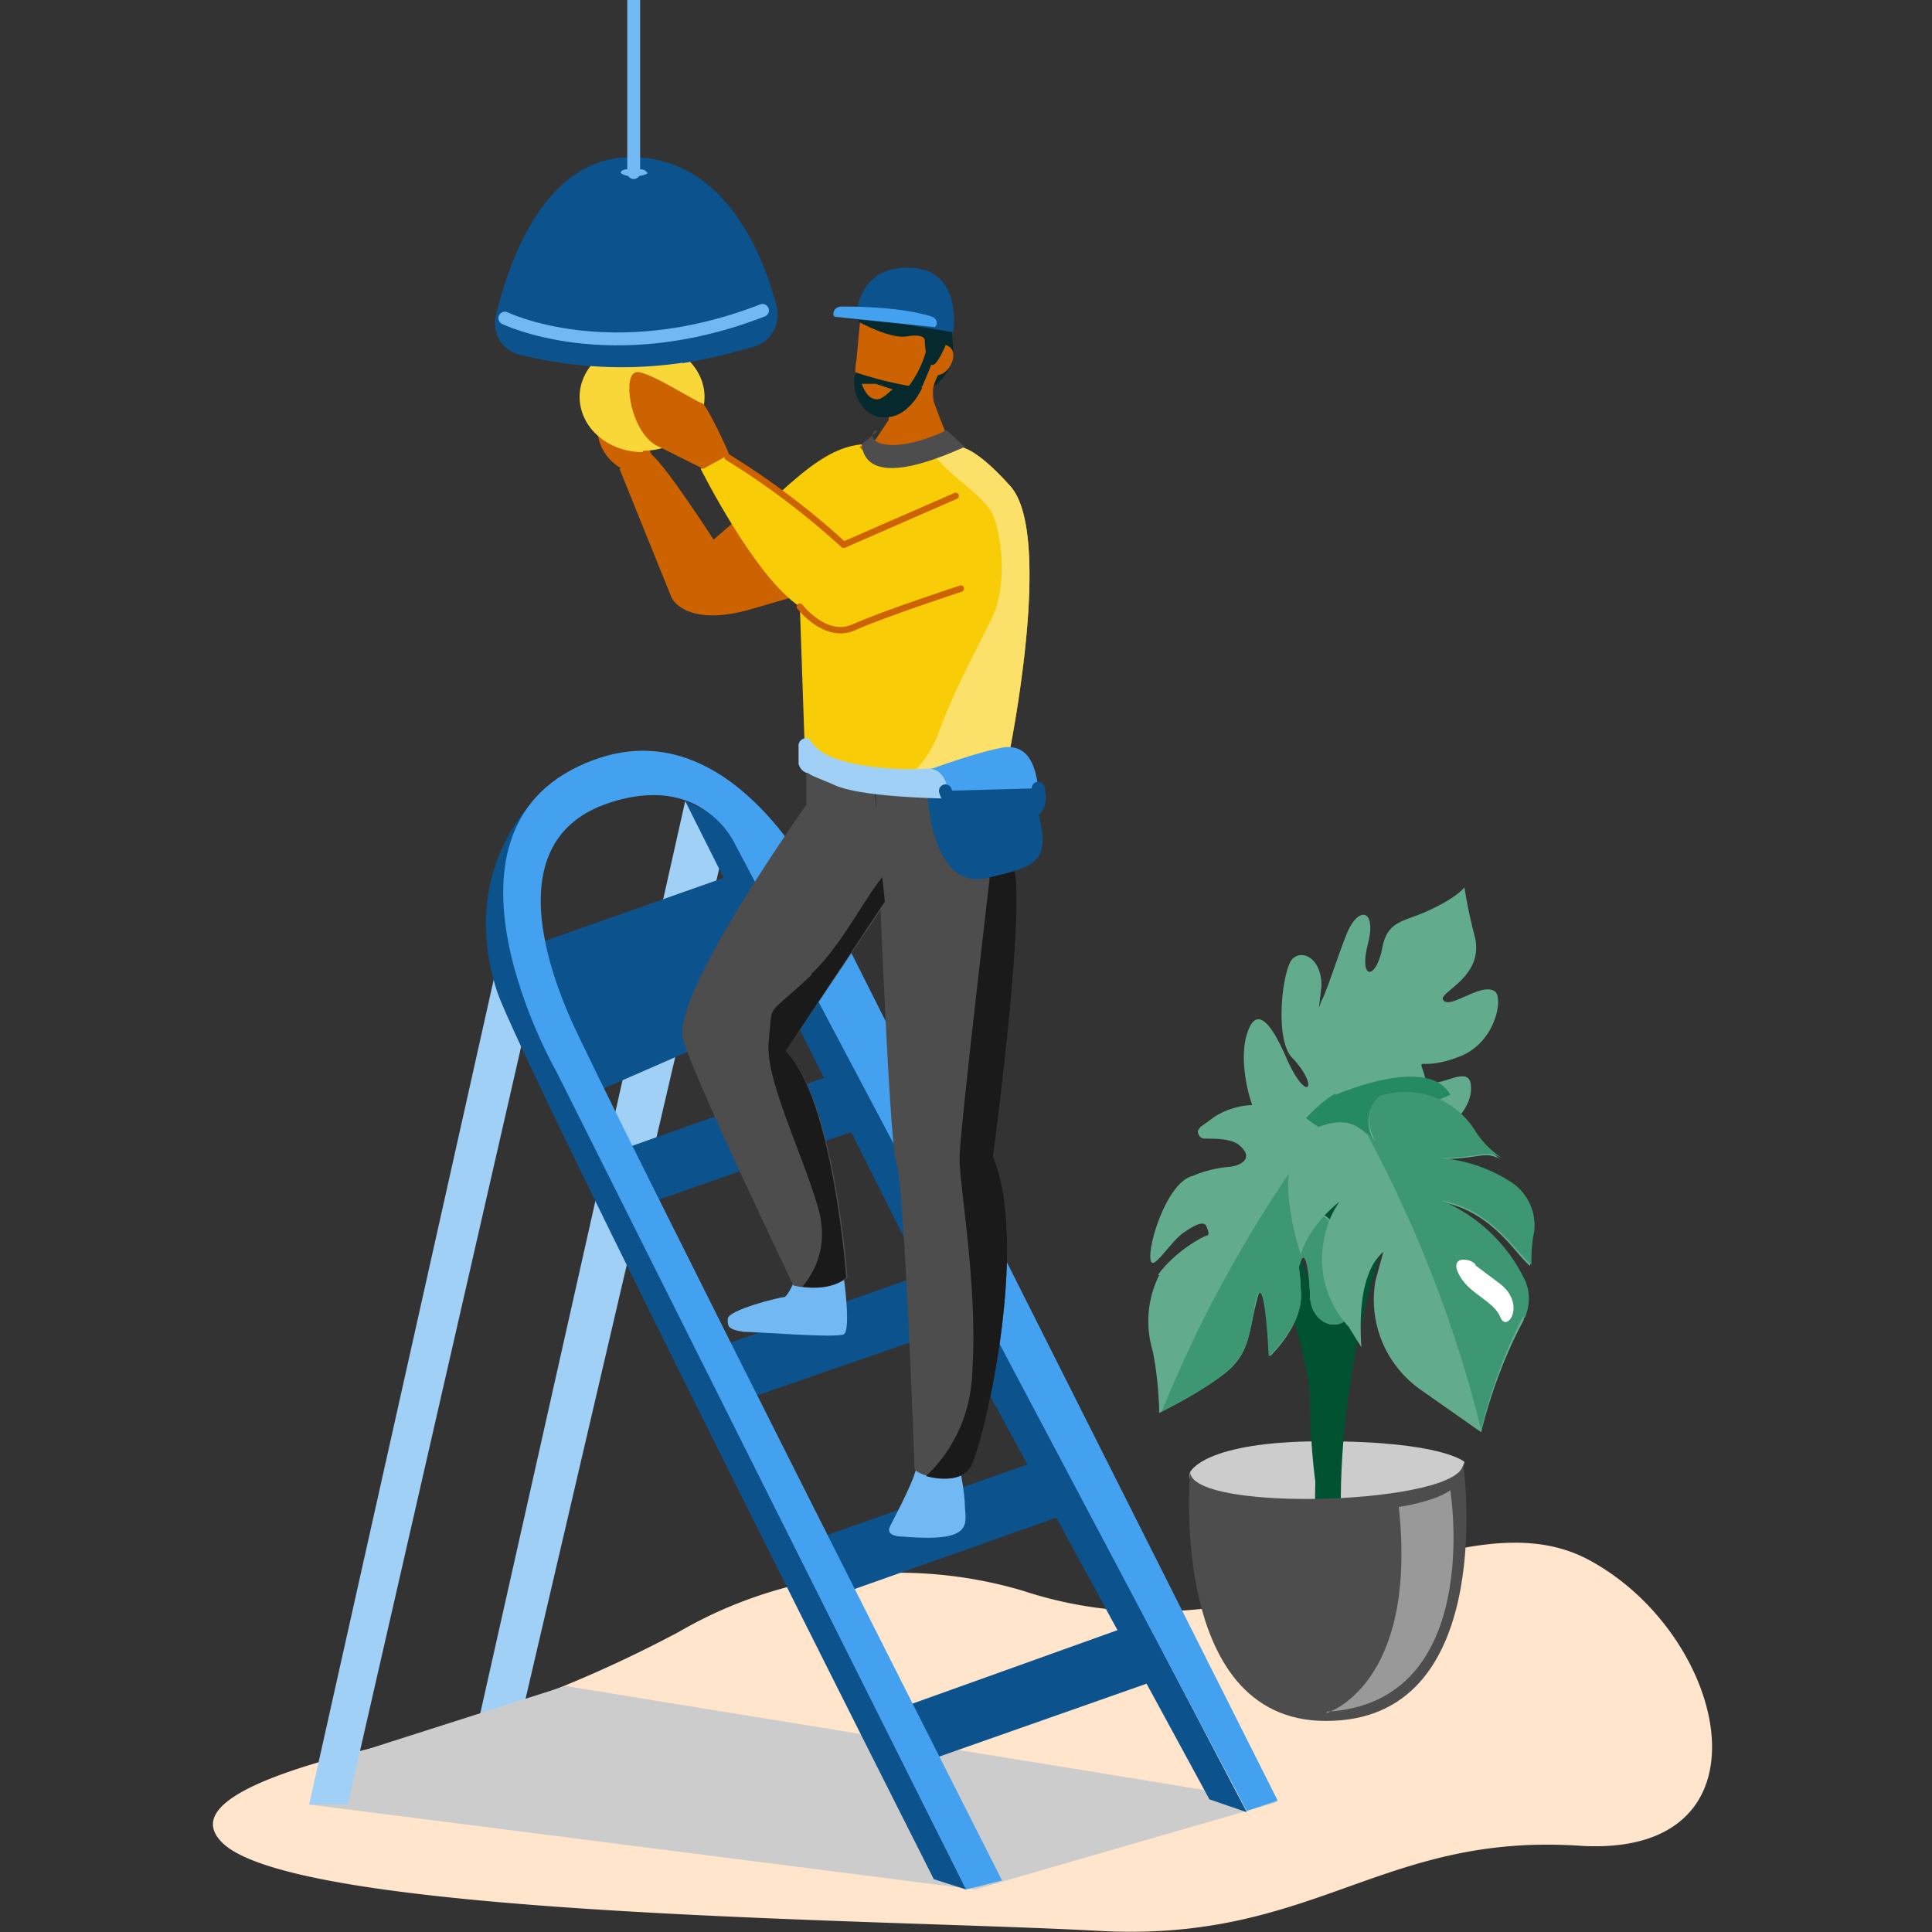 <svg xmlns="http://www.w3.org/2000/svg" width="150" height="150" fill="none">
  <rect width="100%" height="100%" fill="#333333" stroke="none"/>
  <g clip-path="url(#a)">
    <path fill="#A1D0F7" d="m53.2 62.2-17.3 77h3.2l17.4-74.6-3.3-2.4Z"/>
    <path fill="#FFE5CC" d="M29.4 135.6c8.1-2 16-5 23.3-8.9a34 34 0 0 1 26.7-3.2c19.1 6.3 33.8-8.3 44.3-2.2 10.6 6 14.3 23-1.1 22-15.5-1-20.6 7.6-37.5 6.6-16.8-.9-62.9-1.1-68-7-2.7-3 4.7-5.5 12.3-7.3Z"/>
    <path fill="#CCC" d="m24 140.1 51.7 6.6 23.5-6.8-55.3-9-16.9 5.4-3 3.8Z"/>
    <path fill="#FFE5CC" d="M109.5 134.9c5.4 0 9.8-1 9.8-2.3 0-1.3-4.4-2.3-9.8-2.3s-9.8 1-9.8 2.3c0 1.3 4.4 2.3 9.8 2.3Z"/>
    <path fill="#CCC" d="M92.4 114.3s1-2.4 10.3-2.4 11 1.6 11 1.6l-.5 2.2-7.7 4.9-8.5-2c-.2 0-5.2-2.8-4.6-4.3Z"/>
    <path stroke="#005231" stroke-linecap="round" stroke-linejoin="round" stroke-width="2" d="M107.2 94.1s-4 10-4.1 22.1m-5.5-23.7s5.4 10 5.5 20.2"/>
    <path stroke="#005231" stroke-linecap="round" stroke-linejoin="round" stroke-width="2" d="M104.6 82.3s-3 21.2-1.5 32.5"/>
    <path fill="#4D4D4D" d="M92.4 114.3s-1.8 19.9 11.1 19.3c12.9-.5 10.1-20 10.1-20 .1 3.2-21 3.9-21.2.7Z"/>
    <path fill="#62AB8D" d="M99 88.7s6 3.2 10.3 1.5c4.1-1.6-.6-1-1.7-2.2-1.1-1.2 2.4.2 3.3.3.9 0 3.5-2 3.3-4-.1-2-3.2.9-3.6-.8-.5-1.7-.5-.2 2.8-1.5 2.7-1.1 3.3-4.4 2.7-5-1-.8-3.4 1.3-4 .7-.7-.6 3.2-1.7 2.4-5a37 37 0 0 1-.8-3.8s-.6.8-2.8 1.8c-1.9.9-3.2.7-3.6 3-.5 2.4-1.8 2.4-1.1-.4.7-2.7-.7-3-1.6-.9-.8 2-1.6 4.6-2 5.3-.3.8-.2.8 0-1.2 0-2-1.4-2.8-2.2-2.1-.8.6-1.5 6.2-.1 7.7 2.2 2.3 1.2 3.7-.4.1-1.5-3.5-2.6-4-3.2-1.5-.5 2.4.5 6.5 2.3 8Z"/>
    <path fill="#258A62" d="M103.7 85c2.4-1 7.5-2.6 8.9 0 0 0-3.4 1.5-3.9 1.4-.9 0-.7.4.5 1.8 1 1.3 3.3-1.7-1 0-2.8 1.2-5.3-.1-6.8-1.4.7-.7 1.5-1.5 2.3-1.9Z"/>
    <path fill="#62AB8D" d="M89.9 99c.6-.9 2-2.2 3.6-3 .2-.1.5 0 .2-.7-.2-.7-1.2 0-1.8.4-1 .7-2.2 2.7-2.5 2.3-.5-.7 1.1-6.2 3.2-6.7a9 9 0 0 1 2.8-.7c1-.1 2-.7.8-1.7-.6-.5-1.9-.5-2.7-.5-.3 0-.5-.3-.5-.6l.2-.3 1.1-.8c4.2-2.6 8.6 1.2 8.6 1.2 2 1.3 4.7 4.2 4.3 7-.5 2.8-1 2.3-2.8-1.3-1.8-3.6-3.7.1-1.7.7 1.9.7 2.6 7.2 1.8 8.1-.8 1-2.8.3-2.8-2 0-2.2-.4-3.4-.7-2.5-.3.9-.1-.2 0 2.4.2 2.6-2.4 5-2.4 5s-.4-7-1-4.4c-.7 2.6-.5 4.2-2.6 5.8-2.1 1.6-5 3-5 3s0-2.3-.5-4.8A8 8 0 0 1 90 99Z"/>
    <path fill="#3D9773" d="M97.5 101c.7-2.7 1 4.3 1 4.3s2.7-2.4 2.5-5c-.1-2.5-.3-1.5 0-2.4.3-.8.6.4.7 2.6 0 2.2 2 2.8 2.8 2 .8-1 0-7.5-1.9-8.1-1.9-.7 0-4.4 1.8-.8 1.9 3.6 2.3 4.1 2.7 1.3.5-2.7-2.2-5.6-4.2-7l-.4-.2a99 99 0 0 0-12.3 21.9c.7-.4 3-1.5 4.8-2.9 2-1.6 2-3.1 2.5-5.8Z"/>
    <path fill="#62AB8D" d="M111.8 93.3c4 .7 5.8 4 7 5 0-.6 0-1.6.2-2.5a4 4 0 0 0-1.9-4 11.7 11.7 0 0 0-5.6-1.8c3.6 0 3.6-.7 5 0a7 7 0 0 1-2-2 6.4 6.4 0 0 0-7.5-2.7c-1.5 1.4-.3 3.4-.3 3.4-1.2-1.5-2.4-2.1-4.8-1-.9.7-2.4 2-1.7 6.4.2 1.3.5 2.4.8 3.3.7-2.4 3-4.1 3-4.1-.7 1-1 1.9-1.2 2.9a7.7 7.7 0 0 0 1.9 6.8l1 1.6c-.1-1.5-.3-5.7 1.7-7.4l-.6 2.2c-.6 3.3.8 6.6 3.5 8.5l4.7 3.3s1-4.5 3.3-8.7v-.1c.5-1 .4-2 0-2.8a12.6 12.6 0 0 0-6.5-6.3Z"/>
    <path fill="#3D9773" d="M118.4 102.3c.4-1 .4-2 0-2.9a12.6 12.6 0 0 0-6.5-6.2c3.9.7 5.8 4 7 5 0-.6 0-1.6.2-2.5a4 4 0 0 0-1.9-4 11.7 11.7 0 0 0-5.6-1.8c3.6 0 3.6-.7 5 0a7 7 0 0 1-2-2 6.4 6.4 0 0 0-7.5-2.8c-1.6 1.5-.3 3.5-.3 3.5l-.8-.8a98.5 98.5 0 0 1 9 23.2s1-4.5 3.2-8.7l.1-.1Z"/>
    <path fill="#fff" d="M114.6 98.2c-.3-.3-.6-.4-1-.4s-.8.3-.3 1.2c.8 1.5 2.7 2 3.2 3.3.5 1.2 2-1 0-2.6l-2-1.5Z"/>
    <path fill="#0C528D" d="m72.3 136.6 18.2-6.4-3-3.9-17.3 6.2 2 4.1Zm-6.6-13 18.1-6.4-2.9-3.9-17.3 6.1 2 4.2ZM56 109.3l18.2-6.3-3-3.9-17.2 6.1 2 4.1Zm-7-15.4 18.2-6.4-3-3.9L47 89.7l2 4.3Zm-2.8-9.1 17.4-7.6-4.7-10-17.3 6.1 4.6 11.5Z"/>
    <path fill="#0C528D" d="m53.2 62.2 17 33.9 23.7 43.6 2.9 1-40.3-77-3.3-1.5Z"/>
    <path fill="#A1D0F7" d="m40 68.6-16 71.5h3l15.1-66-2.1-5.5Z"/>
    <path fill="#0C528D" d="M41.6 62s-6.1 5.5-3 15c2 5.8 33.9 68.9 33.9 68.9l2.5.8-.1-3-34.1-71.4.8-10.4Z"/>
    <path fill="#43A1EF" d="M75 146.7 43.2 83.2s-11-19.1 2.9-24.2c12.2-4.5 19.4 13.8 19.4 13.8l33.7 67-2.4.8-39.7-75s-2.5-5.8-10-3.2c-7.4 2.6-5.3 11-2.8 16.7 2.5 5.7 33.5 66.9 33.5 66.9l-2.8.7Z"/>
    <path fill="#72B8F3" d="M70 119.3s-1.3 0-.9-.8 2.2-4.1 2.1-5c0-1 3.2 0 3.2 0s.4 1.6.5 3.1c0 1.6 1 3.2-4.8 2.7Zm-8.3-19.9s-.5 1.2-.8 1.3c-.3 0-4.4 1-4.4 1.7 0 .6 0 .8 1.2 1 1.1 0 7.1.5 7.8.2.6-.3 0-4.5 0-4.5l-3.8.3Z"/>
    <path fill="#CC6300" d="M48.3 36.4s-2.1-1-1.9-3.5c.3-2.5 2.5-.8 2.5-.8l1.7 3.2-1 1.6-1.3-.5Z"/>
    <path fill="#CC6300" d="m48.1 36.4 4 9.9c.2.6 1.7 2.3 6.2 1l4.8-1.4-4.7-6.6-3 2.6s-3.6-5.6-4.8-6.6l-2.5 1.1Z"/>
    <path fill="#F8CD07" d="M54.4 36.4s4.2 8.4 7.7 10.7l.4 11.6s9.6 3.6 15 .7l.8-.6s3.6-17.3.1-21.1c-3.2-3.5-4.3-3-4.3-3l-7.2-.2c-2.3.2-4.3 1.9-6.3 3.7l-4.2-3-2 1.2Z"/>
    <path fill="#FAD738" d="M49.9 35c2.6 0 4.8-1.8 4.8-4.2 0-2.3-2.2-4.3-4.8-4.3-2.7 0-4.9 2-4.9 4.3 0 2.4 2.2 4.3 4.9 4.3Z"/>
    <path fill="#06292D" d="M72.5 30s1.6-1 1.5-3c-.1-2-.4-2.6-.4-2.6L71 24l1.5 6Z"/>
    <path fill="#CC6300" d="M66.8 34.8c-.3-.2 1-.5 1.2-.7l1-1.5c.1-.5-1.1-2.5-1.1-2.5l5.1-1.3s-.9 1.5-.6 2.4c.1.6.4 1.2.7 1.6.1.4-.1.7-.3 1 0 .3-2.1 1.7-2.3 1.5-1.1 1.6-.2.4-.2.4s-3-.3-3.5-.9Z"/>
    <path fill="#CC6300" d="M73.7 35.5c.3-.3-.4-2.3-.6-2.7l-.6-1.6c-.3-1.6.5-2.4.5-2.4l-3.8 1c.4.2 1.2.6 2.1 1.3 1 .7.6 3.3.3 4 .5-.1 1.8.6 2 .4Z"/>
    <path fill="#CC6300" d="m66.8 24.7-.3 3.2c-.3 1.6 0 3.9 1.7 4.3 1.3.2 3.4-1.2 4.4-3.2.8-1.3.9-3.6.9-3.6l-6.7-.7Z"/>
    <path fill="#CC6300" d="M72.5 27s.6-.6 1.3 0c.7.7-.4 2.7-1.7 2l.4-2Zm-5.2 2.7-.2.1c.2.3.4.6.8.7.4 0 .7-.2 1-.4 0-.1 0-.3-.2-.3-.4.3-1 .4-1.4-.1Z"/>
    <path fill="#CC6300" d="M70 31.8s1.7-1.8 1.7-2.9c0-1-.6-2.5.2-2.7.8-.2.9 1.8.9 1.8l-.2 1.2s-1 1.8-2.6 2.6Z"/>
    <path fill="#06292D" d="M66.7 25s2.5 1.4 3.8 1.1c1.3-.2 1.3.3 1.3.3s0 1.5.5 1.9c.5.4 1.6-2.7 1.6-2.7L68.2 23l-1.4 1.5s-.3.5 0 .6Z"/>
    <path fill="#0C528D" d="M66.6 23.8s.4-3.3 4.3-3c3.9.3 3.1 5 3.1 5l-4.1-.7-3.3-.3v-1Z"/>
    <path fill="#43A1EF" d="M64.9 24.6a.2.2 0 0 1-.2-.2c0-.2.1-.6.7-.6.7 0 4.6 0 7 .8 0 0 .6.3.2.8l-7.7-.8Z"/>
    <path fill="#0C528D" d="M40.2 27.5c-1.3-.4-2-1.7-1.7-3 1-4.2 3.8-12.3 10.5-12.3 7.3 0 10.3 7.7 11.3 11.6.3 1.3-.4 2.7-1.6 3a32.7 32.7 0 0 1-18.5.7Z"/>
    <path fill="#CC6300" d="M49 31.4s.5 2.6 2.2 3.3l3.4 1.7 2-1.1c0-.2-1.8-4-2.1-4-.3 0-4.3-2.6-5.1-2.4-.9.2-.4 2.5-.4 2.5Z"/>
    <path stroke="#CC6300" stroke-linecap="round" stroke-linejoin="round" stroke-width=".5" d="m74.2 38.5-8.7 3.8a60 60 0 0 0-9-6.8"/>
    <path fill="#06292D" d="m66.4 28.9.5.9c.2.5.5 1.2 1.2 1.2.5 0 1-.7 1.4-.9.9-.3 2.2-.1 2.1 0 0 0-1 2.4-3 2.3-1.5 0-2.6-1.7-2.2-3.5Z"/>
    <path fill="#06292D" d="M66.4 28.9a29.4 29.4 0 0 0 5 1.2l-1 .5-2.4-.8h-1.4l-.2-1Z"/>
    <path fill="#06292D" d="M71.6 30s1.2-2.7 1.2-3.3c0-.7-.8.1-.8.1a7.9 7.9 0 0 1-1.7 3.5l1.3-.3Z"/>
    <path fill="#4D4D4D" d="M62.6 60v2.5s-10.2 14.3-9.6 18c.3 2 8.6 19.3 8.6 19.3s2.5.7 4.2-.6c0 0-1-13.9-4.8-17.6L68.8 70l-.9-8.5-5.3-1.7Z"/>
    <path fill="#4D4D4D" d="M68 61.6s1 27.4 1.6 28.7c.6 1.4 1.4 23.2 1.4 23.7s3.3 1.5 4.3 0c1-1.4 4.7-17.3 1.8-24.2 0 0 2.4-17.8 1.7-22.1-.6-4.3-1.7-6.1-1.7-6.1h-9.2Z"/>
    <path fill="#FBE16A" d="M74 34.7h-1.6c-.2 1.3 4.1 3.7 4.7 5.3.8 2 1 5.6 0 7.8-1 2.1-2.8 5.3-4.2 9a8 8 0 0 1-2.5 3.6c2.5.2 5 0 7-1l.9-.7s3.6-17.3.1-21c-3.2-3.6-4.3-3-4.3-3Z"/>
    <path fill="#4D4D4D" d="M68 33.4c-1 .7.8 2.2 5.5 0l1.4 1.3c-1 .4-7.6 3.6-8-.2l1.2-1Z"/>
    <path stroke="#CC6300" stroke-linecap="round" stroke-linejoin="round" stroke-width=".5" d="M62.1 47.1s2 2.6 4.2 1.6 8.3-3 8.3-3"/>
    <path fill="#1A1A1A" d="M75.3 114c1-1.4 4.7-17.3 1.8-24.2 0 0 2.4-17.8 1.7-22.1a18 18 0 0 0-1.3-5.2c-.9 7.7-3 25.6-3 27.4 0 2.3 1.4 9.8 1 16.4-.1 4.1-2 6.8-3.6 8.3 1 .3 2.7.4 3.4-.6Z"/>
    <path fill="#0C528D" d="M72 61.5s.2 7.5 4.5 6.7c4.3-1 5.1-1.3 4-5.6-1-4.2-8.4-1-8.4-1Z"/>
    <path fill="#A1D0F7" d="M62.6 60a1 1 0 0 1-.6-.7V58s-.1-.6.6-.7c.6-.1 0 1.7 5.7 2.3 5.8.6 10.1-1.3 10.1-1.3l.2 3.7s-10.5.3-13.7-1c-1.1-.5-1.8-.7-2.2-1Z"/>
    <path fill="#43A1EF" d="M72.3 59.7s.8 0 1.2 1.2c.4 1.4 1 3.6 3.6 3.1 4.6-.9 3.6-2 3.5-3-.2-1.1-.5-3.1-2.5-3-2 .3-5.8 1.7-5.8 1.7Z"/>
    <path stroke="#0C528D" stroke-linecap="round" stroke-linejoin="round" d="m77.8 62.4.6 1.9"/>
    <path fill="#0C528D" d="M73.4 61.4s1 3.4 3.7 2.6c2.6-.8 4-.7 3.5-2.8"/>
    <path stroke="#0C528D" stroke-linecap="round" stroke-linejoin="round" d="M73.4 61.4s1 3.4 3.7 2.6c2.6-.8 4-.7 3.5-2.8"/>
    <path fill="#1A1A1A" d="M63 75.7c-3.6 3.4-3 2-3.3 5-.4 2.9 2.4 8.3 3.8 13 .9 3.1-.3 5.1-1.2 6.2.8.1 2.3.2 3.4-.7 0 0-1-13.9-4.7-17.6L68.7 70l-.2-1.9c-1.4 1.7-3.3 5.5-5.5 7.5Z"/>
    <path fill="#0C528D" d="M48.9 12.3h-.4c1.6 2.1 5.5 8.3 4.5 15.9 2.3-.4 4.2-.9 5.6-1.3 1.2-.4 2-1.8 1.6-3-1-4-4-11.6-11.3-11.6Z"/>
    <path stroke="#72B8F3" stroke-linecap="round" stroke-linejoin="round" d="M39.2 24.7s8.2 4 20-.6M49.2 0v13.4"/>
    <path fill="#72B8F3" d="M50.3 13.4c0 .1-.5.3-1.1.3-.6 0-1-.2-1-.3 0-.2.4-.3 1-.3s1 .1 1 .3Z"/>
    <path fill="#999" d="M103 133s7.1-2.1 5.6-16c0 0 2.8-.4 4-1.3 0 0 2.7 16.5-9.6 17.2Z"/>
  </g>
  <defs>
    <clipPath id="a">
      <path fill="#fff" d="M0 0h150v150H0z"/>
    </clipPath>
  </defs>
</svg>
